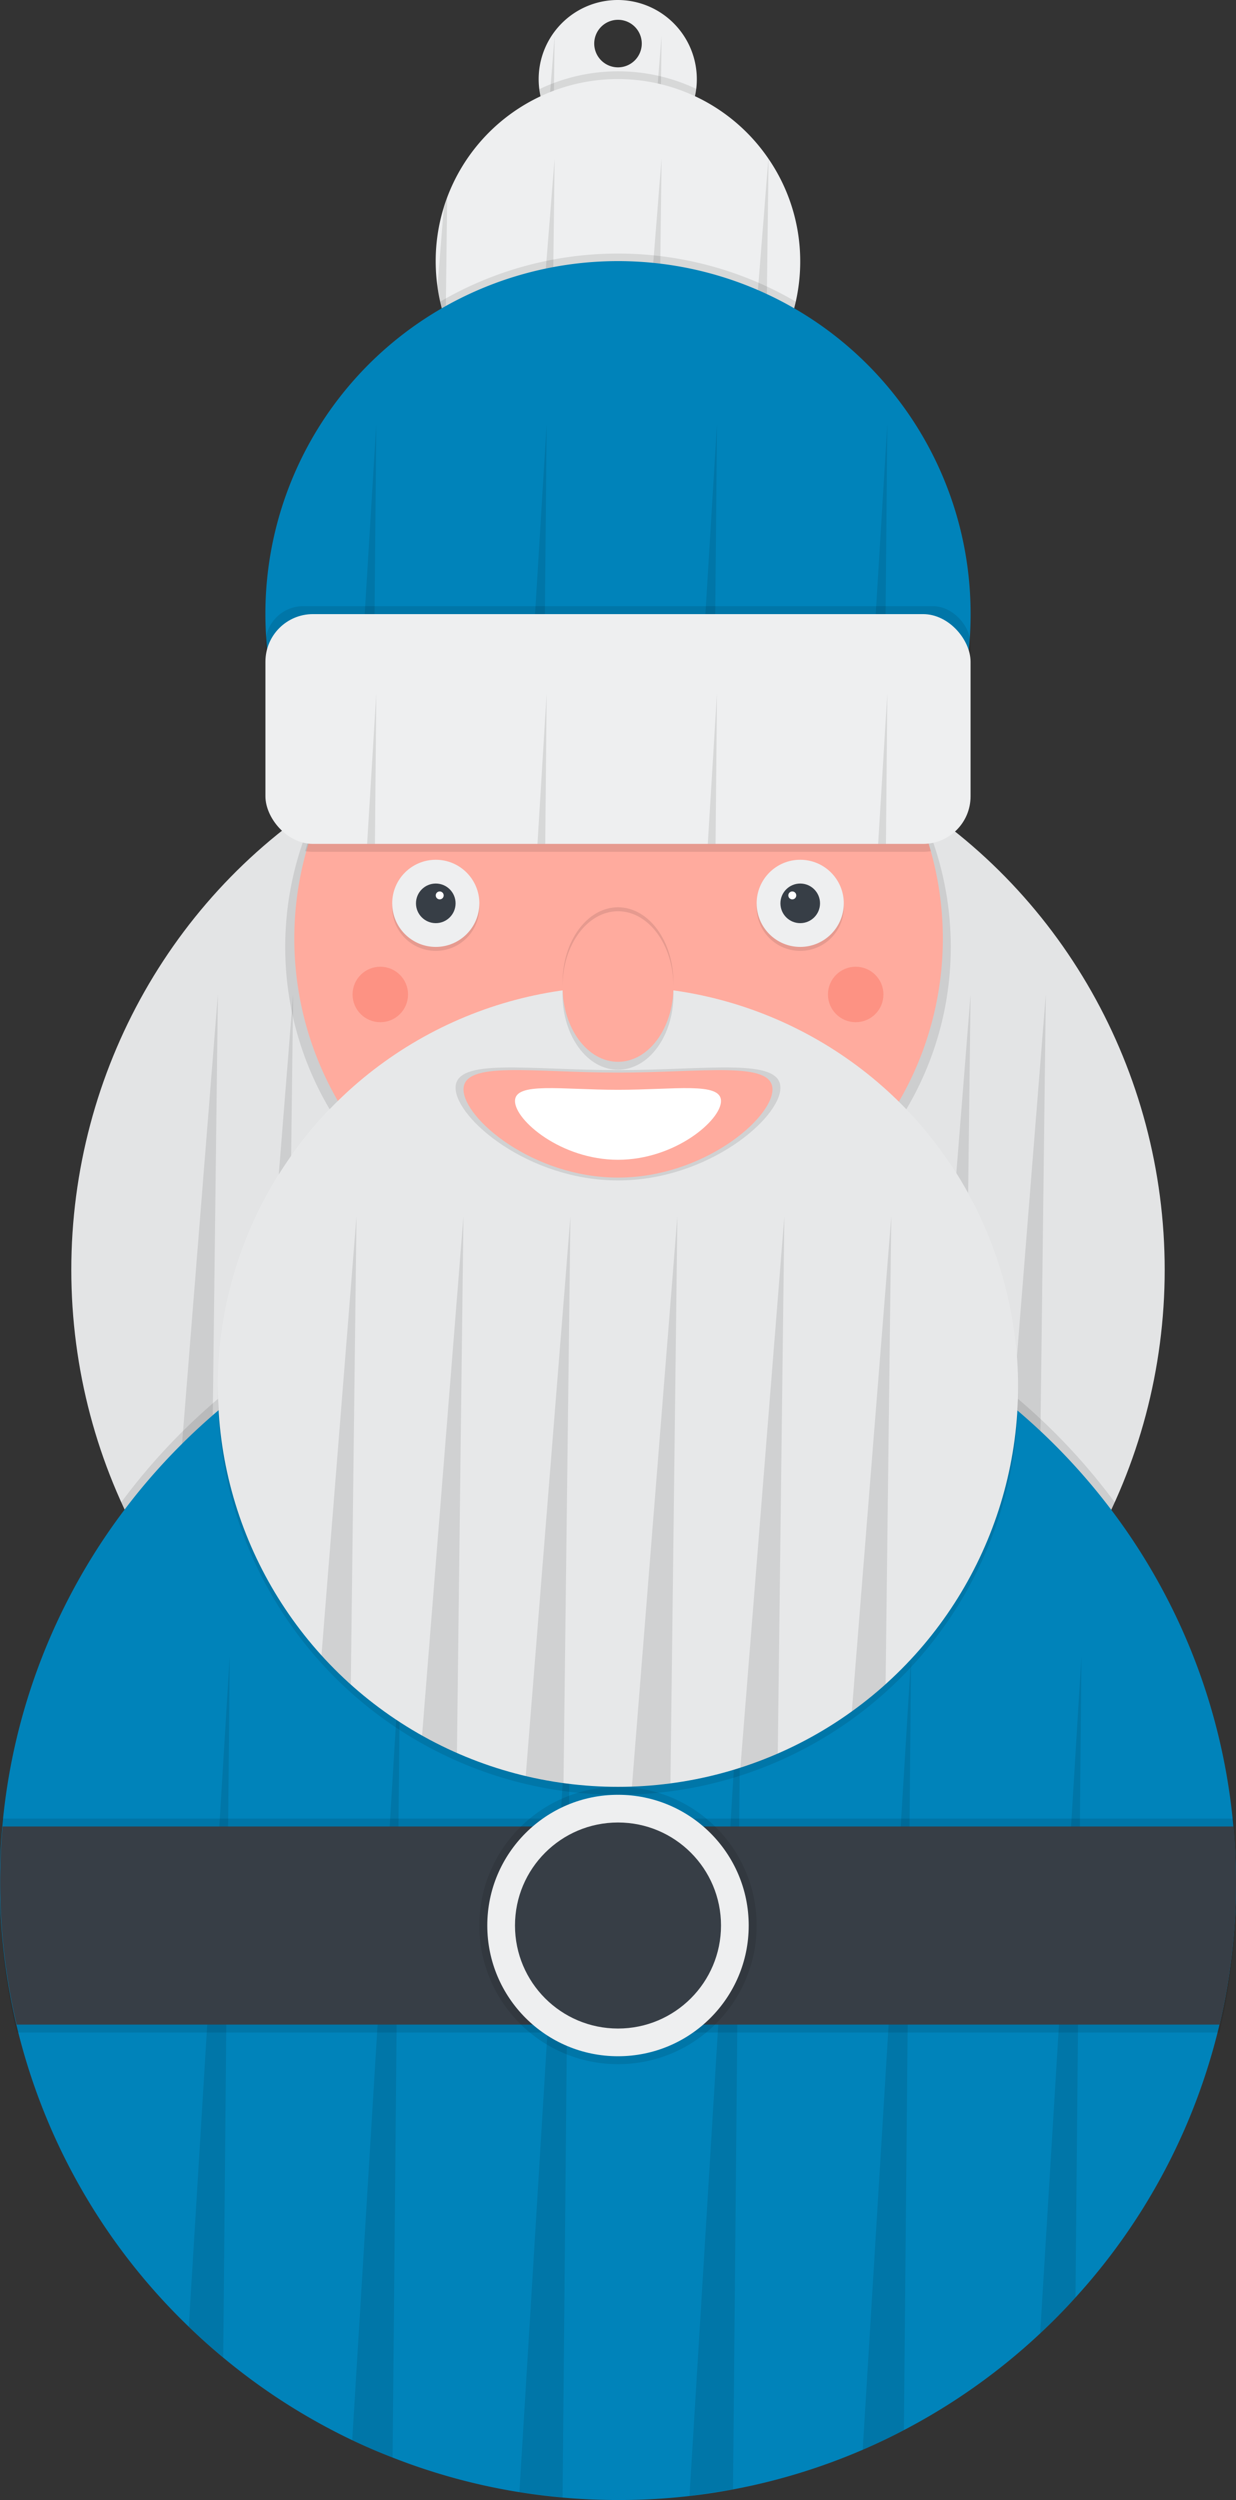 <svg id="a9a74404-57d4-4a6e-9fdb-36852552db48" data-name="Layer 1" xmlns="http://www.w3.org/2000/svg" width="392.6" height="794" viewBox="0 0 392.6 794"><rect x="0" y="0" width="392.6" height="794" fill="#333333" stroke="none"/><title>santa claus</title><path d="M600,53a25.14,25.14,0,0,0-25,28.3A24.82,24.82,0,0,0,577.82,90a25.64,25.64,0,0,0,1.69,2.75,25.2,25.2,0,0,0,31.42,8,22.14,22.14,0,0,0,2.48-1.38A25.16,25.16,0,0,0,600,53Zm0,21.39a7.55,7.55,0,1,1,7.55-7.55A7.55,7.55,0,0,1,600,74.39Z" transform="translate(-403.7 -53)" fill="#eeeff0"/><path d="M579.87,64.32l-.36,28.47A25.64,25.64,0,0,1,577.82,90Z" transform="translate(-403.7 -53)" opacity="0.1"/><path d="M613.84,64.32l-.43,35.14a22.14,22.14,0,0,1-2.48,1.38Z" transform="translate(-403.7 -53)" opacity="0.1"/><path d="M625,81.3a25.17,25.17,0,0,1-49.94,0,58,58,0,0,1,49.94,0Z" transform="translate(-403.7 -53)" opacity="0.1"/><path d="M657.88,136.05a58.27,58.27,0,0,1-1.41,12.75,57.28,57.28,0,0,1-9.47,21,59.59,59.59,0,0,1-5,6,57.81,57.81,0,0,1-29.28,16.66,51.57,51.57,0,0,1-6.11,1,53.83,53.83,0,0,1-6.64.39,57.82,57.82,0,0,1-21.19-4,53.43,53.43,0,0,1-5.65-2.58,58.06,58.06,0,0,1-27.9-32.44,54.73,54.73,0,0,1-1.73-6.11c-.36-1.59-.65-3.2-.87-4.84a59,59,0,0,1-.54-7.91,57.9,57.9,0,0,1,2.51-16.91c.33-1.11.71-2.2,1.11-3.29A57.89,57.89,0,0,1,647.8,103.42h0A57.62,57.62,0,0,1,657.88,136.05Z" transform="translate(-403.7 -53)" fill="#eeeff0"/><path d="M545.74,115.85l-.48,39.06a54.73,54.73,0,0,1-1.73-6.11c-.36-1.59-.65-3.2-.87-4.84l2-24.82C545,118,545.34,116.94,545.74,115.85Z" transform="translate(-403.7 -53)" opacity="0.1"/><path d="M579.87,103.33l-1.06,86.6a53.43,53.43,0,0,1-5.65-2.58Z" transform="translate(-403.7 -53)" opacity="0.1"/><path d="M613.84,103.33l-1.09,89.19a51.57,51.57,0,0,1-6.11,1Z" transform="translate(-403.7 -53)" opacity="0.1"/><path d="M647.82,103.33v.1L647,169.85a59.59,59.59,0,0,1-5,6l5.77-72.44Z" transform="translate(-403.7 -53)" opacity="0.1"/><path d="M656.47,148.8a57.89,57.89,0,0,1-112.94,0,112.05,112.05,0,0,1,112.94,0Z" transform="translate(-403.7 -53)" opacity="0.1"/><path d="M712,248a111.49,111.49,0,0,1-27.68,73.71c-2.36,2.68-4.82,5.25-7.41,7.69a111.56,111.56,0,0,1-47,26.55c-2.89.82-5.85,1.5-8.83,2.05a112.48,112.48,0,0,1-45.29-.65c-2.92-.63-5.8-1.4-8.63-2.27a111.7,111.7,0,0,1-45.2-26.82c-2.39-2.29-4.67-4.72-6.83-7.25A112,112,0,1,1,712,248Z" transform="translate(-403.7 -53)" fill="#0083ba"/><polygon points="118.22 275.3 119.53 134.64 111.39 268.05 118.22 275.3" opacity="0.1"/><path d="M577.34,187.64l-1.59,169.75c-2.92-.63-5.8-1.4-8.63-2.27Z" transform="translate(-403.7 -53)" opacity="0.1"/><path d="M631.45,187.64,629.87,356c-2.89.82-5.85,1.5-8.83,2.05Z" transform="translate(-403.7 -53)" opacity="0.1"/><polygon points="280.61 268.75 281.85 134.64 273.19 276.44 280.61 268.75" opacity="0.1"/><ellipse cx="196.3" cy="403.29" rx="173.65" ry="176.79" fill="#eeeff0"/><g opacity="0.05"><path d="M773.65,456.29a178.6,178.6,0,0,1-15.84,73.87C730.34,590.92,670,633.09,600,633.09S469.66,590.92,442.19,530.16a178.6,178.6,0,0,1-15.84-73.87c0-97.64,77.74-176.79,173.65-176.79S773.65,358.65,773.65,456.29Z" transform="translate(-403.7 -53)"/></g><polygon points="69.21 315.84 52.85 520.95 66.7 520.95 69.21 315.84" opacity="0.1"/><polygon points="93.11 315.84 76.75 520.95 90.6 520.95 93.11 315.84" opacity="0.1"/><polygon points="308.29 315.84 291.93 520.95 305.78 520.95 308.29 315.84" opacity="0.1"/><polygon points="332.19 315.84 315.83 520.95 329.68 520.95 332.19 315.84" opacity="0.1"/><path d="M757.81,530.16C730.34,590.92,670,633.09,600,633.09S469.66,590.92,442.19,530.16a196.33,196.33,0,0,1,315.62,0Z" transform="translate(-403.7 -53)" opacity="0.1"/><path d="M796.3,650.7a195.47,195.47,0,0,1-51,132q-5.35,5.93-11.22,11.4a196.5,196.5,0,0,1-43.28,30.71q-6.39,3.36-13.08,6.24a194.78,194.78,0,0,1-41.2,12.59q-6.84,1.29-13.82,2.09A195.77,195.77,0,0,1,600,847q-8.91,0-17.6-.78c-4.62-.42-9.2-1-13.72-1.71a193.83,193.83,0,0,1-40.28-11Q521.88,831,515.58,828a195.57,195.57,0,0,1-41-26.25q-5.66-4.68-10.93-9.79a195.58,195.58,0,0,1-60-141.22q0-8.91.78-17.61c8.91-100.17,93-178.69,195.52-178.69s186.61,78.52,195.52,178.69Q796.29,641.79,796.3,650.7Z" transform="translate(-403.7 -53)" fill="#0083ba"/><path d="M476.67,579,474.6,801.71q-5.66-4.68-10.93-9.79Z" transform="translate(-403.7 -53)" opacity="0.1"/><path d="M530.78,579,528.4,833.52Q521.88,831,515.58,828Z" transform="translate(-403.7 -53)" opacity="0.1"/><polygon points="178.69 793.22 181.19 525.98 164.98 791.51 178.69 793.22" opacity="0.1"/><polygon points="232.83 790.6 235.29 525.98 219.01 792.69 232.83 790.6" opacity="0.1"/><path d="M693.1,579l-2.29,245.79q-6.39,3.36-13.08,6.24Z" transform="translate(-403.7 -53)" opacity="0.1"/><path d="M747.21,579l-1.9,203.68q-5.35,5.93-11.22,11.4Z" transform="translate(-403.7 -53)" opacity="0.1"/><path d="M705.7,353.74c0,57-47.32,103.18-105.7,103.18S494.3,410.73,494.3,353.74a101.19,101.19,0,0,1,3.91-27.89c10.4-36.27,40.6-64.47,78.52-72.78a109.12,109.12,0,0,1,46.54,0c37.92,8.31,68.12,36.51,78.52,72.78A101.19,101.19,0,0,1,705.7,353.74Z" transform="translate(-403.7 -53)" opacity="0.1"/><path d="M703.18,351.22a103,103,0,1,1-3.81-27.88A103.17,103.17,0,0,1,703.18,351.22Z" transform="translate(-403.7 -53)" fill="#ffab9e"/><rect x="84.31" y="192.52" width="223.98" height="72.98" rx="12" opacity="0.1"/><path d="M699.37,323.34a16.93,16.93,0,0,1-2.48.2H503.11a16.93,16.93,0,0,1-2.48-.2,103.3,103.3,0,0,1,76.66-72.78h45.42A103.3,103.3,0,0,1,699.37,323.34Z" transform="translate(-403.7 -53)" opacity="0.1"/><rect x="84.31" y="195.04" width="223.98" height="72.98" rx="15.1" fill="#eeeff0"/><circle cx="196.3" cy="442.93" r="127.09" opacity="0.1"/><circle cx="196.3" cy="440.41" r="127.09" fill="#eeeff0"/><g opacity="0.03"><path d="M727.09,493.41A127.18,127.18,0,0,1,650.75,610a119.32,119.32,0,0,1-11.88,4.48,124.9,124.9,0,0,1-22.21,5c-4,.53-8.1.87-12.24,1-1.48.05-2.95.07-4.42.07a128.27,128.27,0,0,1-17.31-1.17,120.55,120.55,0,0,1-12-2.23,124,124,0,0,1-21.87-7.33,116.8,116.8,0,0,1-11.08-5.54A125.31,125.31,0,0,1,515.13,588a127.09,127.09,0,1,1,212-94.59Z" transform="translate(-403.7 -53)"/></g><path d="M651.59,398.48c0,9.67-23.1,29.43-51.59,29.43s-51.59-19.76-51.59-29.43,23.1-5.62,51.59-5.62S651.59,388.8,651.59,398.48Z" transform="translate(-403.7 -53)" opacity="0.1"/><path d="M649.07,399c0,9.2-22,28-49.07,28s-49.07-18.79-49.07-28,22-5.34,49.07-5.34S649.07,389.83,649.07,399Z" transform="translate(-403.7 -53)" fill="#ffab9e"/><path d="M632.72,402.68c0,6.14-14.65,18.66-32.72,18.66s-32.72-12.52-32.72-18.66,14.65-3.56,32.72-3.56S632.72,396.54,632.72,402.68Z" transform="translate(-403.7 -53)" fill="#fff"/><path d="M796.3,648.19a196.43,196.43,0,0,1-5.25,45.29H409a196.43,196.43,0,0,1-5.25-45.29q0-8.91.78-17.62h391Q796.29,639.27,796.3,648.19Z" transform="translate(-403.7 -53)" opacity="0.1"/><path d="M796.3,653.22a196.58,196.58,0,0,1-5.25,45.3H409a196.58,196.58,0,0,1-5.25-45.3q0-8.91.78-17.62h391Q796.29,644.3,796.3,653.22Z" transform="translate(-403.7 -53)" opacity="0.1"/><path d="M796.3,650.7a196.51,196.51,0,0,1-5.25,45.3H409a196.51,196.51,0,0,1-5.25-45.3q0-8.91.78-17.61h391Q796.29,641.79,796.3,650.7Z" transform="translate(-403.7 -53)" fill="#373e46"/><circle cx="138.42" cy="288.16" r="13.84" opacity="0.1"/><circle cx="138.42" cy="286.9" r="13.84" fill="#eeeff0"/><circle cx="254.18" cy="288.16" r="13.84" opacity="0.1"/><circle cx="254.18" cy="286.9" r="13.84" fill="#eeeff0"/><circle cx="138.42" cy="286.9" r="6.29" fill="#373e46"/><circle cx="254.18" cy="286.9" r="6.29" fill="#373e46"/><circle cx="139.67" cy="284.38" r="1.26" fill="#fff"/><circle cx="251.66" cy="284.38" r="1.26" fill="#fff"/><ellipse cx="196.3" cy="315.84" rx="17.62" ry="23.91" opacity="0.1"/><ellipse cx="196.3" cy="312.06" rx="17.62" ry="23.91" opacity="0.1"/><ellipse cx="196.3" cy="313.32" rx="17.62" ry="23.91" fill="#ffab9e"/><circle cx="196.3" cy="611.54" r="44.04" opacity="0.1"/><circle cx="196.3" cy="611.54" r="41.52" fill="#eeeff0"/><circle cx="196.3" cy="611.54" r="32.72" fill="#373e46"/><g opacity="0.3"><circle cx="120.8" cy="315.84" r="8.81" fill="#f75842"/></g><g opacity="0.3"><circle cx="271.8" cy="315.84" r="8.81" fill="#f75842"/></g><path d="M516.94,439.3,515.13,588a127.21,127.21,0,0,1-9.32-9.26Z" transform="translate(-403.7 -53)" opacity="0.1"/><path d="M550.91,439.3l-2.07,170.47a116.8,116.8,0,0,1-11.08-5.54Z" transform="translate(-403.7 -53)" opacity="0.1"/><path d="M584.89,439.3l-2.2,180a120.55,120.55,0,0,1-12-2.23Z" transform="translate(-403.7 -53)" opacity="0.1"/><path d="M618.86,439.3l-2.2,180.12c-4,.53-8.1.87-12.24,1Z" transform="translate(-403.7 -53)" opacity="0.1"/><path d="M652.84,439.3,650.75,610a119.32,119.32,0,0,1-11.88,4.48Z" transform="translate(-403.7 -53)" opacity="0.1"/><path d="M686.81,439.3,685,587.89a127.81,127.81,0,0,1-10.73,8.67Z" transform="translate(-403.7 -53)" opacity="0.1"/><polygon points="116.61 268.02 119.53 220.21 119.09 268.02 116.61 268.02" opacity="0.1"/><polygon points="173.19 268.02 173.64 220.21 170.72 268.02 173.19 268.02" opacity="0.1"/><polygon points="227.74 220.21 227.29 268.02 224.82 268.02 227.74 220.21" opacity="0.1"/><polygon points="278.93 268.02 281.85 220.21 281.41 268.02 278.93 268.02" opacity="0.1"/></svg>